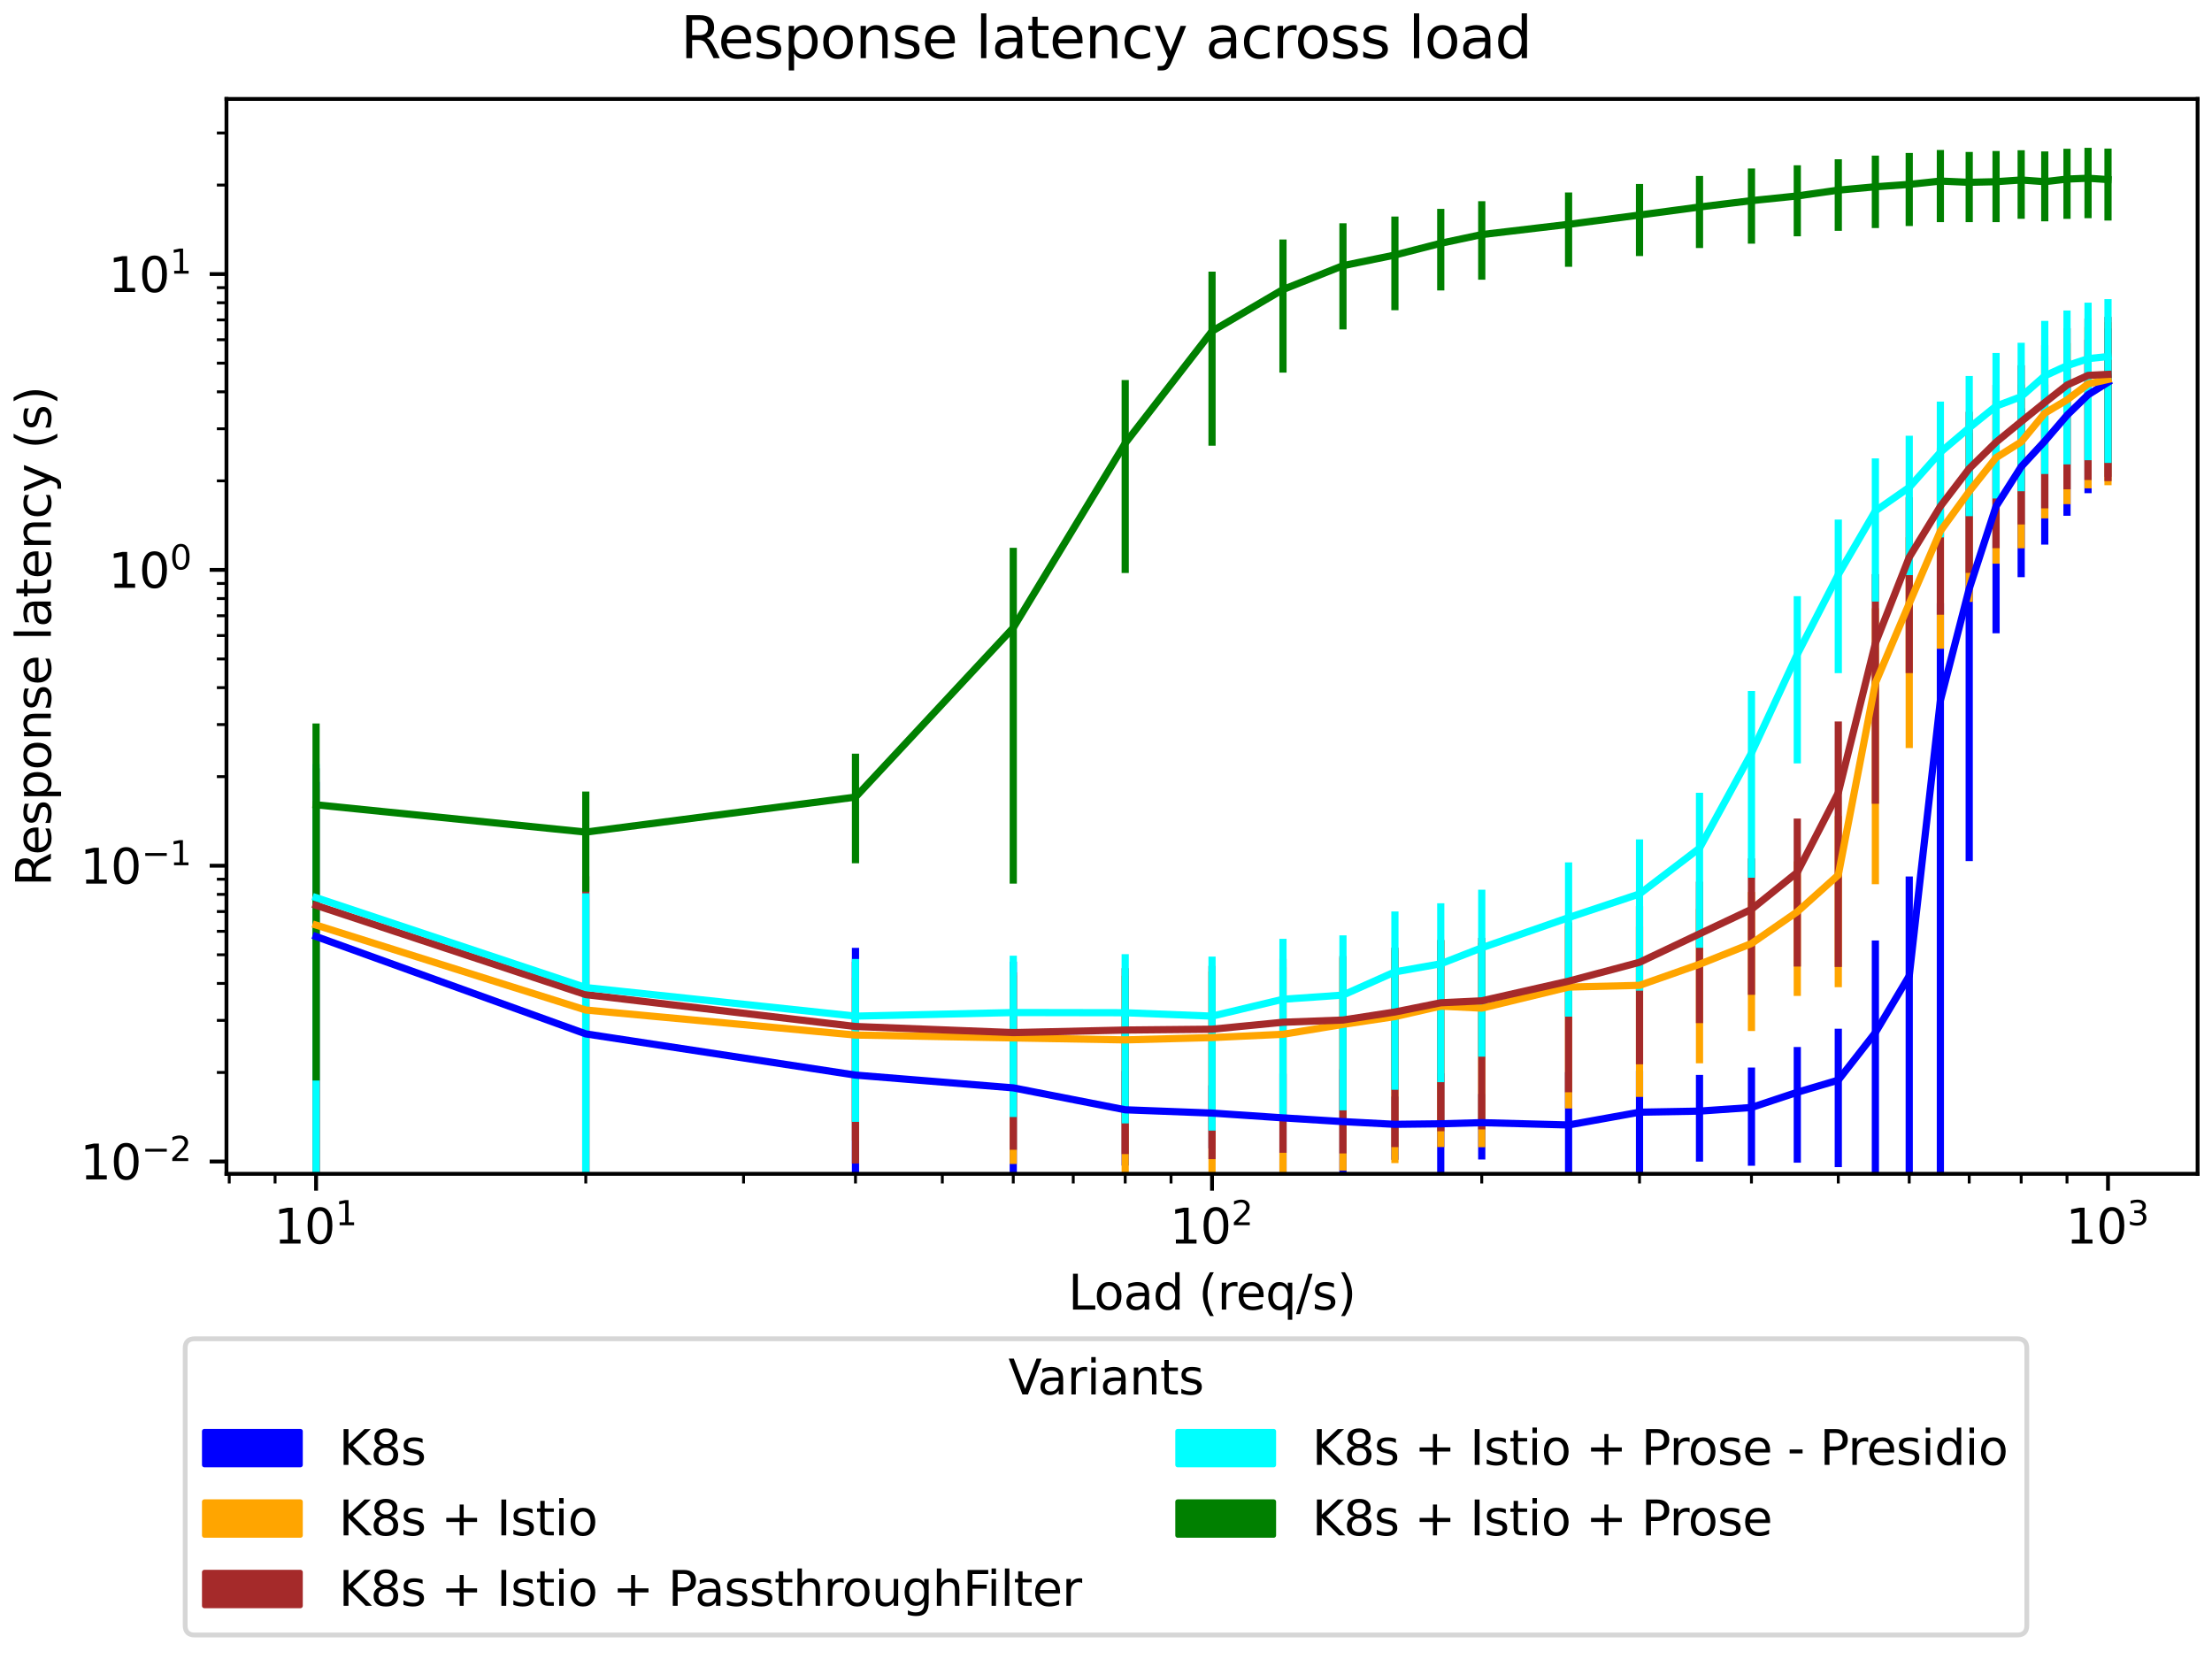 <?xml version="1.0" encoding="utf-8" standalone="no"?>
<!DOCTYPE svg PUBLIC "-//W3C//DTD SVG 1.1//EN"
  "http://www.w3.org/Graphics/SVG/1.1/DTD/svg11.dtd">
<svg xmlns:xlink="http://www.w3.org/1999/xlink" width="460.8pt" height="345.6pt" viewBox="0 0 460.8 345.6" xmlns="http://www.w3.org/2000/svg" version="1.1">
 <defs>
  <style type="text/css">*{stroke-linejoin: round; stroke-linecap: butt}</style>
 </defs>
 <g id="figure_1">
  <g id="patch_1">
   <path d="M 0 345.6 
L 460.8 345.6 
L 460.8 0 
L 0 0 
z
" style="fill: #ffffff"/>
  </g>
  <g id="axes_1">
   <g id="patch_2">
    <path d="M 47.178 244.531 
L 457.8 244.531 
L 457.8 20.614 
L 47.178 20.614 
z
" style="fill: #ffffff"/>
   </g>
   <g id="matplotlib.axis_1">
    <g id="xtick_1">
     <g id="line2d_1">
      <defs>
       <path id="m37df8ea4ae" d="M 0 0 
L 0 3.5 
" style="stroke: #000000; stroke-width: 0.8"/>
      </defs>
      <g>
       <use xlink:href="#m37df8ea4ae" x="65.843" y="244.531" style="stroke: #000000; stroke-width: 0.8"/>
      </g>
     </g>
     <g id="text_1">
      <!-- $\mathdefault{10^{1}}$ -->
      <g transform="translate(57.043 259.129) scale(0.1 -0.1)">
       <defs>
        <path id="DejaVuSans-31" d="M 794 531 
L 1825 531 
L 1825 4091 
L 703 3866 
L 703 4441 
L 1819 4666 
L 2450 4666 
L 2450 531 
L 3481 531 
L 3481 0 
L 794 0 
L 794 531 
z
" transform="scale(0.016)"/>
        <path id="DejaVuSans-30" d="M 2034 4250 
Q 1547 4250 1301 3770 
Q 1056 3291 1056 2328 
Q 1056 1369 1301 889 
Q 1547 409 2034 409 
Q 2525 409 2770 889 
Q 3016 1369 3016 2328 
Q 3016 3291 2770 3770 
Q 2525 4250 2034 4250 
z
M 2034 4750 
Q 2819 4750 3233 4129 
Q 3647 3509 3647 2328 
Q 3647 1150 3233 529 
Q 2819 -91 2034 -91 
Q 1250 -91 836 529 
Q 422 1150 422 2328 
Q 422 3509 836 4129 
Q 1250 4750 2034 4750 
z
" transform="scale(0.016)"/>
       </defs>
       <use xlink:href="#DejaVuSans-31" transform="translate(0 0.684)"/>
       <use xlink:href="#DejaVuSans-30" transform="translate(63.623 0.684)"/>
       <use xlink:href="#DejaVuSans-31" transform="translate(128.203 38.966) scale(0.7)"/>
      </g>
     </g>
    </g>
    <g id="xtick_2">
     <g id="line2d_2">
      <g>
       <use xlink:href="#m37df8ea4ae" x="252.489" y="244.531" style="stroke: #000000; stroke-width: 0.8"/>
      </g>
     </g>
     <g id="text_2">
      <!-- $\mathdefault{10^{2}}$ -->
      <g transform="translate(243.689 259.129) scale(0.1 -0.1)">
       <defs>
        <path id="DejaVuSans-32" d="M 1228 531 
L 3431 531 
L 3431 0 
L 469 0 
L 469 531 
Q 828 903 1448 1529 
Q 2069 2156 2228 2338 
Q 2531 2678 2651 2914 
Q 2772 3150 2772 3378 
Q 2772 3750 2511 3984 
Q 2250 4219 1831 4219 
Q 1534 4219 1204 4116 
Q 875 4013 500 3803 
L 500 4441 
Q 881 4594 1212 4672 
Q 1544 4750 1819 4750 
Q 2544 4750 2975 4387 
Q 3406 4025 3406 3419 
Q 3406 3131 3298 2873 
Q 3191 2616 2906 2266 
Q 2828 2175 2409 1742 
Q 1991 1309 1228 531 
z
" transform="scale(0.016)"/>
       </defs>
       <use xlink:href="#DejaVuSans-31" transform="translate(0 0.766)"/>
       <use xlink:href="#DejaVuSans-30" transform="translate(63.623 0.766)"/>
       <use xlink:href="#DejaVuSans-32" transform="translate(128.203 39.047) scale(0.7)"/>
      </g>
     </g>
    </g>
    <g id="xtick_3">
     <g id="line2d_3">
      <g>
       <use xlink:href="#m37df8ea4ae" x="439.135" y="244.531" style="stroke: #000000; stroke-width: 0.8"/>
      </g>
     </g>
     <g id="text_3">
      <!-- $\mathdefault{10^{3}}$ -->
      <g transform="translate(430.335 259.129) scale(0.1 -0.1)">
       <defs>
        <path id="DejaVuSans-33" d="M 2597 2516 
Q 3050 2419 3304 2112 
Q 3559 1806 3559 1356 
Q 3559 666 3084 287 
Q 2609 -91 1734 -91 
Q 1441 -91 1130 -33 
Q 819 25 488 141 
L 488 750 
Q 750 597 1062 519 
Q 1375 441 1716 441 
Q 2309 441 2620 675 
Q 2931 909 2931 1356 
Q 2931 1769 2642 2001 
Q 2353 2234 1838 2234 
L 1294 2234 
L 1294 2753 
L 1863 2753 
Q 2328 2753 2575 2939 
Q 2822 3125 2822 3475 
Q 2822 3834 2567 4026 
Q 2313 4219 1838 4219 
Q 1578 4219 1281 4162 
Q 984 4106 628 3988 
L 628 4550 
Q 988 4650 1302 4700 
Q 1616 4750 1894 4750 
Q 2613 4750 3031 4423 
Q 3450 4097 3450 3541 
Q 3450 3153 3228 2886 
Q 3006 2619 2597 2516 
z
" transform="scale(0.016)"/>
       </defs>
       <use xlink:href="#DejaVuSans-31" transform="translate(0 0.766)"/>
       <use xlink:href="#DejaVuSans-30" transform="translate(63.623 0.766)"/>
       <use xlink:href="#DejaVuSans-33" transform="translate(128.203 39.047) scale(0.7)"/>
      </g>
     </g>
    </g>
    <g id="xtick_4">
     <g id="line2d_4">
      <defs>
       <path id="m5b0a58cf60" d="M 0 0 
L 0 2 
" style="stroke: #000000; stroke-width: 0.6"/>
      </defs>
      <g>
       <use xlink:href="#m5b0a58cf60" x="47.755" y="244.531" style="stroke: #000000; stroke-width: 0.6"/>
      </g>
     </g>
    </g>
    <g id="xtick_5">
     <g id="line2d_5">
      <g>
       <use xlink:href="#m5b0a58cf60" x="57.303" y="244.531" style="stroke: #000000; stroke-width: 0.6"/>
      </g>
     </g>
    </g>
    <g id="xtick_6">
     <g id="line2d_6">
      <g>
       <use xlink:href="#m5b0a58cf60" x="122.029" y="244.531" style="stroke: #000000; stroke-width: 0.6"/>
      </g>
     </g>
    </g>
    <g id="xtick_7">
     <g id="line2d_7">
      <g>
       <use xlink:href="#m5b0a58cf60" x="154.896" y="244.531" style="stroke: #000000; stroke-width: 0.6"/>
      </g>
     </g>
    </g>
    <g id="xtick_8">
     <g id="line2d_8">
      <g>
       <use xlink:href="#m5b0a58cf60" x="178.215" y="244.531" style="stroke: #000000; stroke-width: 0.6"/>
      </g>
     </g>
    </g>
    <g id="xtick_9">
     <g id="line2d_9">
      <g>
       <use xlink:href="#m5b0a58cf60" x="196.303" y="244.531" style="stroke: #000000; stroke-width: 0.6"/>
      </g>
     </g>
    </g>
    <g id="xtick_10">
     <g id="line2d_10">
      <g>
       <use xlink:href="#m5b0a58cf60" x="211.082" y="244.531" style="stroke: #000000; stroke-width: 0.6"/>
      </g>
     </g>
    </g>
    <g id="xtick_11">
     <g id="line2d_11">
      <g>
       <use xlink:href="#m5b0a58cf60" x="223.577" y="244.531" style="stroke: #000000; stroke-width: 0.6"/>
      </g>
     </g>
    </g>
    <g id="xtick_12">
     <g id="line2d_12">
      <g>
       <use xlink:href="#m5b0a58cf60" x="234.401" y="244.531" style="stroke: #000000; stroke-width: 0.6"/>
      </g>
     </g>
    </g>
    <g id="xtick_13">
     <g id="line2d_13">
      <g>
       <use xlink:href="#m5b0a58cf60" x="243.949" y="244.531" style="stroke: #000000; stroke-width: 0.6"/>
      </g>
     </g>
    </g>
    <g id="xtick_14">
     <g id="line2d_14">
      <g>
       <use xlink:href="#m5b0a58cf60" x="308.675" y="244.531" style="stroke: #000000; stroke-width: 0.6"/>
      </g>
     </g>
    </g>
    <g id="xtick_15">
     <g id="line2d_15">
      <g>
       <use xlink:href="#m5b0a58cf60" x="341.542" y="244.531" style="stroke: #000000; stroke-width: 0.6"/>
      </g>
     </g>
    </g>
    <g id="xtick_16">
     <g id="line2d_16">
      <g>
       <use xlink:href="#m5b0a58cf60" x="364.861" y="244.531" style="stroke: #000000; stroke-width: 0.6"/>
      </g>
     </g>
    </g>
    <g id="xtick_17">
     <g id="line2d_17">
      <g>
       <use xlink:href="#m5b0a58cf60" x="382.949" y="244.531" style="stroke: #000000; stroke-width: 0.6"/>
      </g>
     </g>
    </g>
    <g id="xtick_18">
     <g id="line2d_18">
      <g>
       <use xlink:href="#m5b0a58cf60" x="397.728" y="244.531" style="stroke: #000000; stroke-width: 0.6"/>
      </g>
     </g>
    </g>
    <g id="xtick_19">
     <g id="line2d_19">
      <g>
       <use xlink:href="#m5b0a58cf60" x="410.223" y="244.531" style="stroke: #000000; stroke-width: 0.6"/>
      </g>
     </g>
    </g>
    <g id="xtick_20">
     <g id="line2d_20">
      <g>
       <use xlink:href="#m5b0a58cf60" x="421.047" y="244.531" style="stroke: #000000; stroke-width: 0.6"/>
      </g>
     </g>
    </g>
    <g id="xtick_21">
     <g id="line2d_21">
      <g>
       <use xlink:href="#m5b0a58cf60" x="430.595" y="244.531" style="stroke: #000000; stroke-width: 0.6"/>
      </g>
     </g>
    </g>
    <g id="text_4">
     <!-- Load (req/s) -->
     <g transform="translate(222.52 272.807) scale(0.1 -0.1)">
      <defs>
       <path id="DejaVuSans-4c" d="M 628 4666 
L 1259 4666 
L 1259 531 
L 3531 531 
L 3531 0 
L 628 0 
L 628 4666 
z
" transform="scale(0.016)"/>
       <path id="DejaVuSans-6f" d="M 1959 3097 
Q 1497 3097 1228 2736 
Q 959 2375 959 1747 
Q 959 1119 1226 758 
Q 1494 397 1959 397 
Q 2419 397 2687 759 
Q 2956 1122 2956 1747 
Q 2956 2369 2687 2733 
Q 2419 3097 1959 3097 
z
M 1959 3584 
Q 2709 3584 3137 3096 
Q 3566 2609 3566 1747 
Q 3566 888 3137 398 
Q 2709 -91 1959 -91 
Q 1206 -91 779 398 
Q 353 888 353 1747 
Q 353 2609 779 3096 
Q 1206 3584 1959 3584 
z
" transform="scale(0.016)"/>
       <path id="DejaVuSans-61" d="M 2194 1759 
Q 1497 1759 1228 1600 
Q 959 1441 959 1056 
Q 959 750 1161 570 
Q 1363 391 1709 391 
Q 2188 391 2477 730 
Q 2766 1069 2766 1631 
L 2766 1759 
L 2194 1759 
z
M 3341 1997 
L 3341 0 
L 2766 0 
L 2766 531 
Q 2569 213 2275 61 
Q 1981 -91 1556 -91 
Q 1019 -91 701 211 
Q 384 513 384 1019 
Q 384 1609 779 1909 
Q 1175 2209 1959 2209 
L 2766 2209 
L 2766 2266 
Q 2766 2663 2505 2880 
Q 2244 3097 1772 3097 
Q 1472 3097 1187 3025 
Q 903 2953 641 2809 
L 641 3341 
Q 956 3463 1253 3523 
Q 1550 3584 1831 3584 
Q 2591 3584 2966 3190 
Q 3341 2797 3341 1997 
z
" transform="scale(0.016)"/>
       <path id="DejaVuSans-64" d="M 2906 2969 
L 2906 4863 
L 3481 4863 
L 3481 0 
L 2906 0 
L 2906 525 
Q 2725 213 2448 61 
Q 2172 -91 1784 -91 
Q 1150 -91 751 415 
Q 353 922 353 1747 
Q 353 2572 751 3078 
Q 1150 3584 1784 3584 
Q 2172 3584 2448 3432 
Q 2725 3281 2906 2969 
z
M 947 1747 
Q 947 1113 1208 752 
Q 1469 391 1925 391 
Q 2381 391 2643 752 
Q 2906 1113 2906 1747 
Q 2906 2381 2643 2742 
Q 2381 3103 1925 3103 
Q 1469 3103 1208 2742 
Q 947 2381 947 1747 
z
" transform="scale(0.016)"/>
       <path id="DejaVuSans-20" transform="scale(0.016)"/>
       <path id="DejaVuSans-28" d="M 1984 4856 
Q 1566 4138 1362 3434 
Q 1159 2731 1159 2009 
Q 1159 1288 1364 580 
Q 1569 -128 1984 -844 
L 1484 -844 
Q 1016 -109 783 600 
Q 550 1309 550 2009 
Q 550 2706 781 3412 
Q 1013 4119 1484 4856 
L 1984 4856 
z
" transform="scale(0.016)"/>
       <path id="DejaVuSans-72" d="M 2631 2963 
Q 2534 3019 2420 3045 
Q 2306 3072 2169 3072 
Q 1681 3072 1420 2755 
Q 1159 2438 1159 1844 
L 1159 0 
L 581 0 
L 581 3500 
L 1159 3500 
L 1159 2956 
Q 1341 3275 1631 3429 
Q 1922 3584 2338 3584 
Q 2397 3584 2469 3576 
Q 2541 3569 2628 3553 
L 2631 2963 
z
" transform="scale(0.016)"/>
       <path id="DejaVuSans-65" d="M 3597 1894 
L 3597 1613 
L 953 1613 
Q 991 1019 1311 708 
Q 1631 397 2203 397 
Q 2534 397 2845 478 
Q 3156 559 3463 722 
L 3463 178 
Q 3153 47 2828 -22 
Q 2503 -91 2169 -91 
Q 1331 -91 842 396 
Q 353 884 353 1716 
Q 353 2575 817 3079 
Q 1281 3584 2069 3584 
Q 2775 3584 3186 3129 
Q 3597 2675 3597 1894 
z
M 3022 2063 
Q 3016 2534 2758 2815 
Q 2500 3097 2075 3097 
Q 1594 3097 1305 2825 
Q 1016 2553 972 2059 
L 3022 2063 
z
" transform="scale(0.016)"/>
       <path id="DejaVuSans-71" d="M 947 1747 
Q 947 1113 1208 752 
Q 1469 391 1925 391 
Q 2381 391 2643 752 
Q 2906 1113 2906 1747 
Q 2906 2381 2643 2742 
Q 2381 3103 1925 3103 
Q 1469 3103 1208 2742 
Q 947 2381 947 1747 
z
M 2906 525 
Q 2725 213 2448 61 
Q 2172 -91 1784 -91 
Q 1150 -91 751 415 
Q 353 922 353 1747 
Q 353 2572 751 3078 
Q 1150 3584 1784 3584 
Q 2172 3584 2448 3432 
Q 2725 3281 2906 2969 
L 2906 3500 
L 3481 3500 
L 3481 -1331 
L 2906 -1331 
L 2906 525 
z
" transform="scale(0.016)"/>
       <path id="DejaVuSans-2f" d="M 1625 4666 
L 2156 4666 
L 531 -594 
L 0 -594 
L 1625 4666 
z
" transform="scale(0.016)"/>
       <path id="DejaVuSans-73" d="M 2834 3397 
L 2834 2853 
Q 2591 2978 2328 3040 
Q 2066 3103 1784 3103 
Q 1356 3103 1142 2972 
Q 928 2841 928 2578 
Q 928 2378 1081 2264 
Q 1234 2150 1697 2047 
L 1894 2003 
Q 2506 1872 2764 1633 
Q 3022 1394 3022 966 
Q 3022 478 2636 193 
Q 2250 -91 1575 -91 
Q 1294 -91 989 -36 
Q 684 19 347 128 
L 347 722 
Q 666 556 975 473 
Q 1284 391 1588 391 
Q 1994 391 2212 530 
Q 2431 669 2431 922 
Q 2431 1156 2273 1281 
Q 2116 1406 1581 1522 
L 1381 1569 
Q 847 1681 609 1914 
Q 372 2147 372 2553 
Q 372 3047 722 3315 
Q 1072 3584 1716 3584 
Q 2034 3584 2315 3537 
Q 2597 3491 2834 3397 
z
" transform="scale(0.016)"/>
       <path id="DejaVuSans-29" d="M 513 4856 
L 1013 4856 
Q 1481 4119 1714 3412 
Q 1947 2706 1947 2009 
Q 1947 1309 1714 600 
Q 1481 -109 1013 -844 
L 513 -844 
Q 928 -128 1133 580 
Q 1338 1288 1338 2009 
Q 1338 2731 1133 3434 
Q 928 4138 513 4856 
z
" transform="scale(0.016)"/>
      </defs>
      <use xlink:href="#DejaVuSans-4c"/>
      <use xlink:href="#DejaVuSans-6f" x="53.963"/>
      <use xlink:href="#DejaVuSans-61" x="115.145"/>
      <use xlink:href="#DejaVuSans-64" x="176.424"/>
      <use xlink:href="#DejaVuSans-20" x="239.9"/>
      <use xlink:href="#DejaVuSans-28" x="271.688"/>
      <use xlink:href="#DejaVuSans-72" x="310.701"/>
      <use xlink:href="#DejaVuSans-65" x="349.564"/>
      <use xlink:href="#DejaVuSans-71" x="411.088"/>
      <use xlink:href="#DejaVuSans-2f" x="474.564"/>
      <use xlink:href="#DejaVuSans-73" x="508.256"/>
      <use xlink:href="#DejaVuSans-29" x="560.355"/>
     </g>
    </g>
   </g>
   <g id="matplotlib.axis_2">
    <g id="ytick_1">
     <g id="line2d_22">
      <defs>
       <path id="mae83cc0436" d="M 0 0 
L -3.5 0 
" style="stroke: #000000; stroke-width: 0.8"/>
      </defs>
      <g>
       <use xlink:href="#mae83cc0436" x="47.178" y="241.964" style="stroke: #000000; stroke-width: 0.8"/>
      </g>
     </g>
     <g id="text_5">
      <!-- $\mathdefault{10^{-2}}$ -->
      <g transform="translate(16.678 245.764) scale(0.1 -0.1)">
       <defs>
        <path id="DejaVuSans-2212" d="M 678 2272 
L 4684 2272 
L 4684 1741 
L 678 1741 
L 678 2272 
z
" transform="scale(0.016)"/>
       </defs>
       <use xlink:href="#DejaVuSans-31" transform="translate(0 0.766)"/>
       <use xlink:href="#DejaVuSans-30" transform="translate(63.623 0.766)"/>
       <use xlink:href="#DejaVuSans-2212" transform="translate(128.203 39.047) scale(0.7)"/>
       <use xlink:href="#DejaVuSans-32" transform="translate(186.855 39.047) scale(0.7)"/>
      </g>
     </g>
    </g>
    <g id="ytick_2">
     <g id="line2d_23">
      <g>
       <use xlink:href="#mae83cc0436" x="47.178" y="180.343" style="stroke: #000000; stroke-width: 0.8"/>
      </g>
     </g>
     <g id="text_6">
      <!-- $\mathdefault{10^{-1}}$ -->
      <g transform="translate(16.678 184.142) scale(0.1 -0.1)">
       <use xlink:href="#DejaVuSans-31" transform="translate(0 0.684)"/>
       <use xlink:href="#DejaVuSans-30" transform="translate(63.623 0.684)"/>
       <use xlink:href="#DejaVuSans-2212" transform="translate(128.203 38.966) scale(0.7)"/>
       <use xlink:href="#DejaVuSans-31" transform="translate(186.855 38.966) scale(0.7)"/>
      </g>
     </g>
    </g>
    <g id="ytick_3">
     <g id="line2d_24">
      <g>
       <use xlink:href="#mae83cc0436" x="47.178" y="118.722" style="stroke: #000000; stroke-width: 0.8"/>
      </g>
     </g>
     <g id="text_7">
      <!-- $\mathdefault{10^{0}}$ -->
      <g transform="translate(22.578 122.521) scale(0.1 -0.1)">
       <use xlink:href="#DejaVuSans-31" transform="translate(0 0.766)"/>
       <use xlink:href="#DejaVuSans-30" transform="translate(63.623 0.766)"/>
       <use xlink:href="#DejaVuSans-30" transform="translate(128.203 39.047) scale(0.7)"/>
      </g>
     </g>
    </g>
    <g id="ytick_4">
     <g id="line2d_25">
      <g>
       <use xlink:href="#mae83cc0436" x="47.178" y="57.101" style="stroke: #000000; stroke-width: 0.8"/>
      </g>
     </g>
     <g id="text_8">
      <!-- $\mathdefault{10^{1}}$ -->
      <g transform="translate(22.578 60.9) scale(0.1 -0.1)">
       <use xlink:href="#DejaVuSans-31" transform="translate(0 0.684)"/>
       <use xlink:href="#DejaVuSans-30" transform="translate(63.623 0.684)"/>
       <use xlink:href="#DejaVuSans-31" transform="translate(128.203 38.966) scale(0.7)"/>
      </g>
     </g>
    </g>
    <g id="ytick_5">
     <g id="line2d_26">
      <defs>
       <path id="m2a7619b851" d="M 0 0 
L -2 0 
" style="stroke: #000000; stroke-width: 0.6"/>
      </defs>
      <g>
       <use xlink:href="#m2a7619b851" x="47.178" y="223.414" style="stroke: #000000; stroke-width: 0.6"/>
      </g>
     </g>
    </g>
    <g id="ytick_6">
     <g id="line2d_27">
      <g>
       <use xlink:href="#m2a7619b851" x="47.178" y="212.564" style="stroke: #000000; stroke-width: 0.6"/>
      </g>
     </g>
    </g>
    <g id="ytick_7">
     <g id="line2d_28">
      <g>
       <use xlink:href="#m2a7619b851" x="47.178" y="204.865" style="stroke: #000000; stroke-width: 0.6"/>
      </g>
     </g>
    </g>
    <g id="ytick_8">
     <g id="line2d_29">
      <g>
       <use xlink:href="#m2a7619b851" x="47.178" y="198.893" style="stroke: #000000; stroke-width: 0.6"/>
      </g>
     </g>
    </g>
    <g id="ytick_9">
     <g id="line2d_30">
      <g>
       <use xlink:href="#m2a7619b851" x="47.178" y="194.014" style="stroke: #000000; stroke-width: 0.6"/>
      </g>
     </g>
    </g>
    <g id="ytick_10">
     <g id="line2d_31">
      <g>
       <use xlink:href="#m2a7619b851" x="47.178" y="189.888" style="stroke: #000000; stroke-width: 0.6"/>
      </g>
     </g>
    </g>
    <g id="ytick_11">
     <g id="line2d_32">
      <g>
       <use xlink:href="#m2a7619b851" x="47.178" y="186.315" style="stroke: #000000; stroke-width: 0.6"/>
      </g>
     </g>
    </g>
    <g id="ytick_12">
     <g id="line2d_33">
      <g>
       <use xlink:href="#m2a7619b851" x="47.178" y="183.163" style="stroke: #000000; stroke-width: 0.6"/>
      </g>
     </g>
    </g>
    <g id="ytick_13">
     <g id="line2d_34">
      <g>
       <use xlink:href="#m2a7619b851" x="47.178" y="161.793" style="stroke: #000000; stroke-width: 0.6"/>
      </g>
     </g>
    </g>
    <g id="ytick_14">
     <g id="line2d_35">
      <g>
       <use xlink:href="#m2a7619b851" x="47.178" y="150.942" style="stroke: #000000; stroke-width: 0.6"/>
      </g>
     </g>
    </g>
    <g id="ytick_15">
     <g id="line2d_36">
      <g>
       <use xlink:href="#m2a7619b851" x="47.178" y="143.244" style="stroke: #000000; stroke-width: 0.6"/>
      </g>
     </g>
    </g>
    <g id="ytick_16">
     <g id="line2d_37">
      <g>
       <use xlink:href="#m2a7619b851" x="47.178" y="137.272" style="stroke: #000000; stroke-width: 0.6"/>
      </g>
     </g>
    </g>
    <g id="ytick_17">
     <g id="line2d_38">
      <g>
       <use xlink:href="#m2a7619b851" x="47.178" y="132.393" style="stroke: #000000; stroke-width: 0.6"/>
      </g>
     </g>
    </g>
    <g id="ytick_18">
     <g id="line2d_39">
      <g>
       <use xlink:href="#m2a7619b851" x="47.178" y="128.267" style="stroke: #000000; stroke-width: 0.6"/>
      </g>
     </g>
    </g>
    <g id="ytick_19">
     <g id="line2d_40">
      <g>
       <use xlink:href="#m2a7619b851" x="47.178" y="124.694" style="stroke: #000000; stroke-width: 0.6"/>
      </g>
     </g>
    </g>
    <g id="ytick_20">
     <g id="line2d_41">
      <g>
       <use xlink:href="#m2a7619b851" x="47.178" y="121.542" style="stroke: #000000; stroke-width: 0.6"/>
      </g>
     </g>
    </g>
    <g id="ytick_21">
     <g id="line2d_42">
      <g>
       <use xlink:href="#m2a7619b851" x="47.178" y="100.172" style="stroke: #000000; stroke-width: 0.6"/>
      </g>
     </g>
    </g>
    <g id="ytick_22">
     <g id="line2d_43">
      <g>
       <use xlink:href="#m2a7619b851" x="47.178" y="89.321" style="stroke: #000000; stroke-width: 0.6"/>
      </g>
     </g>
    </g>
    <g id="ytick_23">
     <g id="line2d_44">
      <g>
       <use xlink:href="#m2a7619b851" x="47.178" y="81.623" style="stroke: #000000; stroke-width: 0.6"/>
      </g>
     </g>
    </g>
    <g id="ytick_24">
     <g id="line2d_45">
      <g>
       <use xlink:href="#m2a7619b851" x="47.178" y="75.651" style="stroke: #000000; stroke-width: 0.6"/>
      </g>
     </g>
    </g>
    <g id="ytick_25">
     <g id="line2d_46">
      <g>
       <use xlink:href="#m2a7619b851" x="47.178" y="70.772" style="stroke: #000000; stroke-width: 0.6"/>
      </g>
     </g>
    </g>
    <g id="ytick_26">
     <g id="line2d_47">
      <g>
       <use xlink:href="#m2a7619b851" x="47.178" y="66.646" style="stroke: #000000; stroke-width: 0.6"/>
      </g>
     </g>
    </g>
    <g id="ytick_27">
     <g id="line2d_48">
      <g>
       <use xlink:href="#m2a7619b851" x="47.178" y="63.073" style="stroke: #000000; stroke-width: 0.6"/>
      </g>
     </g>
    </g>
    <g id="ytick_28">
     <g id="line2d_49">
      <g>
       <use xlink:href="#m2a7619b851" x="47.178" y="59.921" style="stroke: #000000; stroke-width: 0.6"/>
      </g>
     </g>
    </g>
    <g id="ytick_29">
     <g id="line2d_50">
      <g>
       <use xlink:href="#m2a7619b851" x="47.178" y="38.551" style="stroke: #000000; stroke-width: 0.6"/>
      </g>
     </g>
    </g>
    <g id="ytick_30">
     <g id="line2d_51">
      <g>
       <use xlink:href="#m2a7619b851" x="47.178" y="27.7" style="stroke: #000000; stroke-width: 0.6"/>
      </g>
     </g>
    </g>
    <g id="text_9">
     <!-- Response latency (s) -->
     <g transform="translate(10.599 184.638) rotate(-90) scale(0.1 -0.1)">
      <defs>
       <path id="DejaVuSans-52" d="M 2841 2188 
Q 3044 2119 3236 1894 
Q 3428 1669 3622 1275 
L 4263 0 
L 3584 0 
L 2988 1197 
Q 2756 1666 2539 1819 
Q 2322 1972 1947 1972 
L 1259 1972 
L 1259 0 
L 628 0 
L 628 4666 
L 2053 4666 
Q 2853 4666 3247 4331 
Q 3641 3997 3641 3322 
Q 3641 2881 3436 2590 
Q 3231 2300 2841 2188 
z
M 1259 4147 
L 1259 2491 
L 2053 2491 
Q 2509 2491 2742 2702 
Q 2975 2913 2975 3322 
Q 2975 3731 2742 3939 
Q 2509 4147 2053 4147 
L 1259 4147 
z
" transform="scale(0.016)"/>
       <path id="DejaVuSans-70" d="M 1159 525 
L 1159 -1331 
L 581 -1331 
L 581 3500 
L 1159 3500 
L 1159 2969 
Q 1341 3281 1617 3432 
Q 1894 3584 2278 3584 
Q 2916 3584 3314 3078 
Q 3713 2572 3713 1747 
Q 3713 922 3314 415 
Q 2916 -91 2278 -91 
Q 1894 -91 1617 61 
Q 1341 213 1159 525 
z
M 3116 1747 
Q 3116 2381 2855 2742 
Q 2594 3103 2138 3103 
Q 1681 3103 1420 2742 
Q 1159 2381 1159 1747 
Q 1159 1113 1420 752 
Q 1681 391 2138 391 
Q 2594 391 2855 752 
Q 3116 1113 3116 1747 
z
" transform="scale(0.016)"/>
       <path id="DejaVuSans-6e" d="M 3513 2113 
L 3513 0 
L 2938 0 
L 2938 2094 
Q 2938 2591 2744 2837 
Q 2550 3084 2163 3084 
Q 1697 3084 1428 2787 
Q 1159 2491 1159 1978 
L 1159 0 
L 581 0 
L 581 3500 
L 1159 3500 
L 1159 2956 
Q 1366 3272 1645 3428 
Q 1925 3584 2291 3584 
Q 2894 3584 3203 3211 
Q 3513 2838 3513 2113 
z
" transform="scale(0.016)"/>
       <path id="DejaVuSans-6c" d="M 603 4863 
L 1178 4863 
L 1178 0 
L 603 0 
L 603 4863 
z
" transform="scale(0.016)"/>
       <path id="DejaVuSans-74" d="M 1172 4494 
L 1172 3500 
L 2356 3500 
L 2356 3053 
L 1172 3053 
L 1172 1153 
Q 1172 725 1289 603 
Q 1406 481 1766 481 
L 2356 481 
L 2356 0 
L 1766 0 
Q 1100 0 847 248 
Q 594 497 594 1153 
L 594 3053 
L 172 3053 
L 172 3500 
L 594 3500 
L 594 4494 
L 1172 4494 
z
" transform="scale(0.016)"/>
       <path id="DejaVuSans-63" d="M 3122 3366 
L 3122 2828 
Q 2878 2963 2633 3030 
Q 2388 3097 2138 3097 
Q 1578 3097 1268 2742 
Q 959 2388 959 1747 
Q 959 1106 1268 751 
Q 1578 397 2138 397 
Q 2388 397 2633 464 
Q 2878 531 3122 666 
L 3122 134 
Q 2881 22 2623 -34 
Q 2366 -91 2075 -91 
Q 1284 -91 818 406 
Q 353 903 353 1747 
Q 353 2603 823 3093 
Q 1294 3584 2113 3584 
Q 2378 3584 2631 3529 
Q 2884 3475 3122 3366 
z
" transform="scale(0.016)"/>
       <path id="DejaVuSans-79" d="M 2059 -325 
Q 1816 -950 1584 -1140 
Q 1353 -1331 966 -1331 
L 506 -1331 
L 506 -850 
L 844 -850 
Q 1081 -850 1212 -737 
Q 1344 -625 1503 -206 
L 1606 56 
L 191 3500 
L 800 3500 
L 1894 763 
L 2988 3500 
L 3597 3500 
L 2059 -325 
z
" transform="scale(0.016)"/>
      </defs>
      <use xlink:href="#DejaVuSans-52"/>
      <use xlink:href="#DejaVuSans-65" x="64.982"/>
      <use xlink:href="#DejaVuSans-73" x="126.506"/>
      <use xlink:href="#DejaVuSans-70" x="178.605"/>
      <use xlink:href="#DejaVuSans-6f" x="242.082"/>
      <use xlink:href="#DejaVuSans-6e" x="303.264"/>
      <use xlink:href="#DejaVuSans-73" x="366.643"/>
      <use xlink:href="#DejaVuSans-65" x="418.742"/>
      <use xlink:href="#DejaVuSans-20" x="480.266"/>
      <use xlink:href="#DejaVuSans-6c" x="512.053"/>
      <use xlink:href="#DejaVuSans-61" x="539.836"/>
      <use xlink:href="#DejaVuSans-74" x="601.115"/>
      <use xlink:href="#DejaVuSans-65" x="640.324"/>
      <use xlink:href="#DejaVuSans-6e" x="701.848"/>
      <use xlink:href="#DejaVuSans-63" x="765.227"/>
      <use xlink:href="#DejaVuSans-79" x="820.207"/>
      <use xlink:href="#DejaVuSans-20" x="879.387"/>
      <use xlink:href="#DejaVuSans-28" x="911.174"/>
      <use xlink:href="#DejaVuSans-73" x="950.188"/>
      <use xlink:href="#DejaVuSans-29" x="1002.287"/>
     </g>
    </g>
   </g>
   <g id="LineCollection_1">
    <path d="M 65.843 346.6 
L 65.843 162.902 
" clip-path="url(#p2370e3b130)" style="fill: none; stroke: #0000ff; stroke-width: 1.5"/>
    <path d="M 122.029 346.6 
L 122.029 186.036 
" clip-path="url(#p2370e3b130)" style="fill: none; stroke: #0000ff; stroke-width: 1.5"/>
    <path d="M 178.215 346.6 
L 178.215 197.46 
" clip-path="url(#p2370e3b130)" style="fill: none; stroke: #0000ff; stroke-width: 1.5"/>
    <path d="M 211.082 346.6 
L 211.082 200.336 
" clip-path="url(#p2370e3b130)" style="fill: none; stroke: #0000ff; stroke-width: 1.5"/>
    <path d="M 234.401 242.81 
L 234.401 223.111 
" clip-path="url(#p2370e3b130)" style="fill: none; stroke: #0000ff; stroke-width: 1.5"/>
    <path d="M 252.489 239.24 
L 252.489 226.104 
" clip-path="url(#p2370e3b130)" style="fill: none; stroke: #0000ff; stroke-width: 1.5"/>
    <path d="M 267.268 246.978 
L 267.268 223.682 
" clip-path="url(#p2370e3b130)" style="fill: none; stroke: #0000ff; stroke-width: 1.5"/>
    <path d="M 279.763 252.274 
L 279.763 222.776 
" clip-path="url(#p2370e3b130)" style="fill: none; stroke: #0000ff; stroke-width: 1.5"/>
    <path d="M 290.587 241.608 
L 290.587 228.434 
" clip-path="url(#p2370e3b130)" style="fill: none; stroke: #0000ff; stroke-width: 1.5"/>
    <path d="M 300.135 251.681 
L 300.135 223.587 
" clip-path="url(#p2370e3b130)" style="fill: none; stroke: #0000ff; stroke-width: 1.5"/>
    <path d="M 308.675 241.55 
L 308.675 227.907 
" clip-path="url(#p2370e3b130)" style="fill: none; stroke: #0000ff; stroke-width: 1.5"/>
    <path d="M 326.763 253.371 
L 326.763 223.347 
" clip-path="url(#p2370e3b130)" style="fill: none; stroke: #0000ff; stroke-width: 1.5"/>
    <path d="M 341.542 244.473 
L 341.542 223.077 
" clip-path="url(#p2370e3b130)" style="fill: none; stroke: #0000ff; stroke-width: 1.5"/>
    <path d="M 354.037 241.99 
L 354.037 223.928 
" clip-path="url(#p2370e3b130)" style="fill: none; stroke: #0000ff; stroke-width: 1.5"/>
    <path d="M 364.861 242.854 
L 364.861 222.388 
" clip-path="url(#p2370e3b130)" style="fill: none; stroke: #0000ff; stroke-width: 1.5"/>
    <path d="M 374.409 242.204 
L 374.409 218.115 
" clip-path="url(#p2370e3b130)" style="fill: none; stroke: #0000ff; stroke-width: 1.5"/>
    <path d="M 382.949 243.129 
L 382.949 214.305 
" clip-path="url(#p2370e3b130)" style="fill: none; stroke: #0000ff; stroke-width: 1.5"/>
    <path d="M 390.675 346.6 
L 390.675 195.919 
" clip-path="url(#p2370e3b130)" style="fill: none; stroke: #0000ff; stroke-width: 1.5"/>
    <path d="M 397.728 346.6 
L 397.728 182.585 
" clip-path="url(#p2370e3b130)" style="fill: none; stroke: #0000ff; stroke-width: 1.5"/>
    <path d="M 404.216 346.6 
L 404.216 125.654 
" clip-path="url(#p2370e3b130)" style="fill: none; stroke: #0000ff; stroke-width: 1.5"/>
    <path d="M 410.223 179.382 
L 410.223 105.76 
" clip-path="url(#p2370e3b130)" style="fill: none; stroke: #0000ff; stroke-width: 1.5"/>
    <path d="M 415.816 131.921 
L 415.816 92.435 
" clip-path="url(#p2370e3b130)" style="fill: none; stroke: #0000ff; stroke-width: 1.5"/>
    <path d="M 421.047 120.233 
L 421.047 85.042 
" clip-path="url(#p2370e3b130)" style="fill: none; stroke: #0000ff; stroke-width: 1.5"/>
    <path d="M 425.961 113.455 
L 425.961 80.123 
" clip-path="url(#p2370e3b130)" style="fill: none; stroke: #0000ff; stroke-width: 1.5"/>
    <path d="M 430.595 107.45 
L 430.595 74.902 
" clip-path="url(#p2370e3b130)" style="fill: none; stroke: #0000ff; stroke-width: 1.5"/>
    <path d="M 434.977 102.736 
L 434.977 70.771 
" clip-path="url(#p2370e3b130)" style="fill: none; stroke: #0000ff; stroke-width: 1.5"/>
    <path d="M 439.135 99.339 
L 439.135 68.415 
" clip-path="url(#p2370e3b130)" style="fill: none; stroke: #0000ff; stroke-width: 1.5"/>
   </g>
   <g id="LineCollection_2">
    <path d="M 65.843 346.6 
L 65.843 164.369 
" clip-path="url(#p2370e3b130)" style="fill: none; stroke: #ffa500; stroke-width: 1.5"/>
    <path d="M 122.029 346.6 
L 122.029 187.407 
" clip-path="url(#p2370e3b130)" style="fill: none; stroke: #ffa500; stroke-width: 1.5"/>
    <path d="M 178.215 237.599 
L 178.215 203.713 
" clip-path="url(#p2370e3b130)" style="fill: none; stroke: #ffa500; stroke-width: 1.5"/>
    <path d="M 211.082 242.485 
L 211.082 203.222 
" clip-path="url(#p2370e3b130)" style="fill: none; stroke: #ffa500; stroke-width: 1.5"/>
    <path d="M 234.401 244.53 
L 234.401 203.267 
" clip-path="url(#p2370e3b130)" style="fill: none; stroke: #ffa500; stroke-width: 1.5"/>
    <path d="M 252.489 246.046 
L 252.489 202.378 
" clip-path="url(#p2370e3b130)" style="fill: none; stroke: #ffa500; stroke-width: 1.5"/>
    <path d="M 267.268 246.107 
L 267.268 201.549 
" clip-path="url(#p2370e3b130)" style="fill: none; stroke: #ffa500; stroke-width: 1.5"/>
    <path d="M 279.763 243.871 
L 279.763 199.517 
" clip-path="url(#p2370e3b130)" style="fill: none; stroke: #ffa500; stroke-width: 1.5"/>
    <path d="M 290.587 242.295 
L 290.587 197.888 
" clip-path="url(#p2370e3b130)" style="fill: none; stroke: #ffa500; stroke-width: 1.5"/>
    <path d="M 300.135 238.947 
L 300.135 195.939 
" clip-path="url(#p2370e3b130)" style="fill: none; stroke: #ffa500; stroke-width: 1.5"/>
    <path d="M 308.675 238.99 
L 308.675 196.432 
" clip-path="url(#p2370e3b130)" style="fill: none; stroke: #ffa500; stroke-width: 1.5"/>
    <path d="M 326.763 230.921 
L 326.763 192.855 
" clip-path="url(#p2370e3b130)" style="fill: none; stroke: #ffa500; stroke-width: 1.5"/>
    <path d="M 341.542 228.508 
L 341.542 193.018 
" clip-path="url(#p2370e3b130)" style="fill: none; stroke: #ffa500; stroke-width: 1.5"/>
    <path d="M 354.037 221.508 
L 354.037 189.361 
" clip-path="url(#p2370e3b130)" style="fill: none; stroke: #ffa500; stroke-width: 1.5"/>
    <path d="M 364.861 214.777 
L 364.861 185.817 
" clip-path="url(#p2370e3b130)" style="fill: none; stroke: #ffa500; stroke-width: 1.5"/>
    <path d="M 374.409 207.47 
L 374.409 179.436 
" clip-path="url(#p2370e3b130)" style="fill: none; stroke: #ffa500; stroke-width: 1.5"/>
    <path d="M 382.949 205.655 
L 382.949 169.997 
" clip-path="url(#p2370e3b130)" style="fill: none; stroke: #ffa500; stroke-width: 1.5"/>
    <path d="M 390.675 184.193 
L 390.675 126.713 
" clip-path="url(#p2370e3b130)" style="fill: none; stroke: #ffa500; stroke-width: 1.5"/>
    <path d="M 397.728 155.834 
L 397.728 111.917 
" clip-path="url(#p2370e3b130)" style="fill: none; stroke: #ffa500; stroke-width: 1.5"/>
    <path d="M 404.216 135.152 
L 404.216 98.057 
" clip-path="url(#p2370e3b130)" style="fill: none; stroke: #ffa500; stroke-width: 1.5"/>
    <path d="M 410.223 125.381 
L 410.223 90.192 
" clip-path="url(#p2370e3b130)" style="fill: none; stroke: #ffa500; stroke-width: 1.5"/>
    <path d="M 415.816 117.419 
L 415.816 83.417 
" clip-path="url(#p2370e3b130)" style="fill: none; stroke: #ffa500; stroke-width: 1.5"/>
    <path d="M 421.047 114.212 
L 421.047 80.104 
" clip-path="url(#p2370e3b130)" style="fill: none; stroke: #ffa500; stroke-width: 1.5"/>
    <path d="M 425.961 107.991 
L 425.961 74.191 
" clip-path="url(#p2370e3b130)" style="fill: none; stroke: #ffa500; stroke-width: 1.5"/>
    <path d="M 430.595 105.023 
L 430.595 71.474 
" clip-path="url(#p2370e3b130)" style="fill: none; stroke: #ffa500; stroke-width: 1.5"/>
    <path d="M 434.977 101.738 
L 434.977 68.136 
" clip-path="url(#p2370e3b130)" style="fill: none; stroke: #ffa500; stroke-width: 1.5"/>
    <path d="M 439.135 101.086 
L 439.135 67.134 
" clip-path="url(#p2370e3b130)" style="fill: none; stroke: #ffa500; stroke-width: 1.5"/>
   </g>
   <g id="LineCollection_3">
    <path d="M 65.843 346.6 
L 65.843 160.053 
" clip-path="url(#p2370e3b130)" style="fill: none; stroke: #a52a2a; stroke-width: 1.5"/>
    <path d="M 122.029 346.6 
L 122.029 182.546 
" clip-path="url(#p2370e3b130)" style="fill: none; stroke: #a52a2a; stroke-width: 1.5"/>
    <path d="M 178.215 242.381 
L 178.215 200.34 
" clip-path="url(#p2370e3b130)" style="fill: none; stroke: #a52a2a; stroke-width: 1.5"/>
    <path d="M 211.082 239.517 
L 211.082 202.557 
" clip-path="url(#p2370e3b130)" style="fill: none; stroke: #a52a2a; stroke-width: 1.5"/>
    <path d="M 234.401 240.419 
L 234.401 201.678 
" clip-path="url(#p2370e3b130)" style="fill: none; stroke: #a52a2a; stroke-width: 1.5"/>
    <path d="M 252.489 241.476 
L 252.489 201.22 
" clip-path="url(#p2370e3b130)" style="fill: none; stroke: #a52a2a; stroke-width: 1.5"/>
    <path d="M 267.268 240.139 
L 267.268 199.749 
" clip-path="url(#p2370e3b130)" style="fill: none; stroke: #a52a2a; stroke-width: 1.5"/>
    <path d="M 279.763 240.277 
L 279.763 199.152 
" clip-path="url(#p2370e3b130)" style="fill: none; stroke: #a52a2a; stroke-width: 1.5"/>
    <path d="M 290.587 238.963 
L 290.587 197.404 
" clip-path="url(#p2370e3b130)" style="fill: none; stroke: #a52a2a; stroke-width: 1.5"/>
    <path d="M 300.135 235.665 
L 300.135 195.784 
" clip-path="url(#p2370e3b130)" style="fill: none; stroke: #a52a2a; stroke-width: 1.5"/>
    <path d="M 308.675 235.273 
L 308.675 195.376 
" clip-path="url(#p2370e3b130)" style="fill: none; stroke: #a52a2a; stroke-width: 1.5"/>
    <path d="M 326.763 227.532 
L 326.763 192.172 
" clip-path="url(#p2370e3b130)" style="fill: none; stroke: #a52a2a; stroke-width: 1.5"/>
    <path d="M 341.542 221.713 
L 341.542 188.771 
" clip-path="url(#p2370e3b130)" style="fill: none; stroke: #a52a2a; stroke-width: 1.5"/>
    <path d="M 354.037 213.139 
L 354.037 183.669 
" clip-path="url(#p2370e3b130)" style="fill: none; stroke: #a52a2a; stroke-width: 1.5"/>
    <path d="M 364.861 207.239 
L 364.861 178.824 
" clip-path="url(#p2370e3b130)" style="fill: none; stroke: #a52a2a; stroke-width: 1.5"/>
    <path d="M 374.409 201.354 
L 374.409 170.526 
" clip-path="url(#p2370e3b130)" style="fill: none; stroke: #a52a2a; stroke-width: 1.5"/>
    <path d="M 382.949 201.438 
L 382.949 150.291 
" clip-path="url(#p2370e3b130)" style="fill: none; stroke: #a52a2a; stroke-width: 1.5"/>
    <path d="M 390.675 167.431 
L 390.675 119.613 
" clip-path="url(#p2370e3b130)" style="fill: none; stroke: #a52a2a; stroke-width: 1.5"/>
    <path d="M 397.728 140.221 
L 397.728 103.597 
" clip-path="url(#p2370e3b130)" style="fill: none; stroke: #a52a2a; stroke-width: 1.5"/>
    <path d="M 404.216 128.051 
L 404.216 93.408 
" clip-path="url(#p2370e3b130)" style="fill: none; stroke: #a52a2a; stroke-width: 1.5"/>
    <path d="M 410.223 119.335 
L 410.223 85.786 
" clip-path="url(#p2370e3b130)" style="fill: none; stroke: #a52a2a; stroke-width: 1.5"/>
    <path d="M 415.816 114.198 
L 415.816 80.182 
" clip-path="url(#p2370e3b130)" style="fill: none; stroke: #a52a2a; stroke-width: 1.5"/>
    <path d="M 421.047 109.252 
L 421.047 76.086 
" clip-path="url(#p2370e3b130)" style="fill: none; stroke: #a52a2a; stroke-width: 1.5"/>
    <path d="M 425.961 105.897 
L 425.961 71.938 
" clip-path="url(#p2370e3b130)" style="fill: none; stroke: #a52a2a; stroke-width: 1.5"/>
    <path d="M 430.595 101.933 
L 430.595 68.383 
" clip-path="url(#p2370e3b130)" style="fill: none; stroke: #a52a2a; stroke-width: 1.5"/>
    <path d="M 434.977 99.994 
L 434.977 66.352 
" clip-path="url(#p2370e3b130)" style="fill: none; stroke: #a52a2a; stroke-width: 1.5"/>
    <path d="M 439.135 100.228 
L 439.135 66.015 
" clip-path="url(#p2370e3b130)" style="fill: none; stroke: #a52a2a; stroke-width: 1.5"/>
   </g>
   <g id="LineCollection_4">
    <path d="M 65.843 346.6 
L 65.843 159.175 
" clip-path="url(#p2370e3b130)" style="fill: none; stroke: #00ffff; stroke-width: 1.5"/>
    <path d="M 122.029 346.6 
L 122.029 186.093 
" clip-path="url(#p2370e3b130)" style="fill: none; stroke: #00ffff; stroke-width: 1.5"/>
    <path d="M 178.215 233.706 
L 178.215 199.762 
" clip-path="url(#p2370e3b130)" style="fill: none; stroke: #00ffff; stroke-width: 1.5"/>
    <path d="M 211.082 232.697 
L 211.082 199.087 
" clip-path="url(#p2370e3b130)" style="fill: none; stroke: #00ffff; stroke-width: 1.5"/>
    <path d="M 234.401 234.023 
L 234.401 198.772 
" clip-path="url(#p2370e3b130)" style="fill: none; stroke: #00ffff; stroke-width: 1.5"/>
    <path d="M 252.489 235.521 
L 252.489 199.274 
" clip-path="url(#p2370e3b130)" style="fill: none; stroke: #00ffff; stroke-width: 1.5"/>
    <path d="M 267.268 232.728 
L 267.268 195.572 
" clip-path="url(#p2370e3b130)" style="fill: none; stroke: #00ffff; stroke-width: 1.5"/>
    <path d="M 279.763 231.311 
L 279.763 194.846 
" clip-path="url(#p2370e3b130)" style="fill: none; stroke: #00ffff; stroke-width: 1.5"/>
    <path d="M 290.587 227.023 
L 290.587 189.877 
" clip-path="url(#p2370e3b130)" style="fill: none; stroke: #00ffff; stroke-width: 1.5"/>
    <path d="M 300.135 225.431 
L 300.135 188.161 
" clip-path="url(#p2370e3b130)" style="fill: none; stroke: #00ffff; stroke-width: 1.5"/>
    <path d="M 308.675 220.133 
L 308.675 185.343 
" clip-path="url(#p2370e3b130)" style="fill: none; stroke: #00ffff; stroke-width: 1.5"/>
    <path d="M 326.763 211.785 
L 326.763 179.645 
" clip-path="url(#p2370e3b130)" style="fill: none; stroke: #00ffff; stroke-width: 1.5"/>
    <path d="M 341.542 206.373 
L 341.542 174.855 
" clip-path="url(#p2370e3b130)" style="fill: none; stroke: #00ffff; stroke-width: 1.5"/>
    <path d="M 354.037 197.442 
L 354.037 165.152 
" clip-path="url(#p2370e3b130)" style="fill: none; stroke: #00ffff; stroke-width: 1.5"/>
    <path d="M 364.861 182.848 
L 364.861 143.958 
" clip-path="url(#p2370e3b130)" style="fill: none; stroke: #00ffff; stroke-width: 1.5"/>
    <path d="M 374.409 159.026 
L 374.409 124.198 
" clip-path="url(#p2370e3b130)" style="fill: none; stroke: #00ffff; stroke-width: 1.5"/>
    <path d="M 382.949 140.236 
L 382.949 108.227 
" clip-path="url(#p2370e3b130)" style="fill: none; stroke: #00ffff; stroke-width: 1.5"/>
    <path d="M 390.675 125.315 
L 390.675 95.487 
" clip-path="url(#p2370e3b130)" style="fill: none; stroke: #00ffff; stroke-width: 1.5"/>
    <path d="M 397.728 119.803 
L 397.728 90.772 
" clip-path="url(#p2370e3b130)" style="fill: none; stroke: #00ffff; stroke-width: 1.5"/>
    <path d="M 404.216 111.939 
L 404.216 83.651 
" clip-path="url(#p2370e3b130)" style="fill: none; stroke: #00ffff; stroke-width: 1.5"/>
    <path d="M 410.223 107.535 
L 410.223 78.318 
" clip-path="url(#p2370e3b130)" style="fill: none; stroke: #00ffff; stroke-width: 1.5"/>
    <path d="M 415.816 103.845 
L 415.816 73.526 
" clip-path="url(#p2370e3b130)" style="fill: none; stroke: #00ffff; stroke-width: 1.5"/>
    <path d="M 421.047 102.337 
L 421.047 71.402 
" clip-path="url(#p2370e3b130)" style="fill: none; stroke: #00ffff; stroke-width: 1.5"/>
    <path d="M 425.961 98.752 
L 425.961 66.845 
" clip-path="url(#p2370e3b130)" style="fill: none; stroke: #00ffff; stroke-width: 1.5"/>
    <path d="M 430.595 96.745 
L 430.595 64.683 
" clip-path="url(#p2370e3b130)" style="fill: none; stroke: #00ffff; stroke-width: 1.5"/>
    <path d="M 434.977 95.871 
L 434.977 63.048 
" clip-path="url(#p2370e3b130)" style="fill: none; stroke: #00ffff; stroke-width: 1.5"/>
    <path d="M 439.135 96.437 
L 439.135 62.309 
" clip-path="url(#p2370e3b130)" style="fill: none; stroke: #00ffff; stroke-width: 1.5"/>
   </g>
   <g id="LineCollection_5">
    <path d="M 65.843 225.092 
L 65.843 150.716 
" clip-path="url(#p2370e3b130)" style="fill: none; stroke: #008000; stroke-width: 1.5"/>
    <path d="M 122.029 185.754 
L 122.029 164.894 
" clip-path="url(#p2370e3b130)" style="fill: none; stroke: #008000; stroke-width: 1.5"/>
    <path d="M 178.215 179.833 
L 178.215 156.998 
" clip-path="url(#p2370e3b130)" style="fill: none; stroke: #008000; stroke-width: 1.5"/>
    <path d="M 211.082 184.077 
L 211.082 114.123 
" clip-path="url(#p2370e3b130)" style="fill: none; stroke: #008000; stroke-width: 1.5"/>
    <path d="M 234.401 119.365 
L 234.401 79.166 
" clip-path="url(#p2370e3b130)" style="fill: none; stroke: #008000; stroke-width: 1.5"/>
    <path d="M 252.489 92.847 
L 252.489 56.585 
" clip-path="url(#p2370e3b130)" style="fill: none; stroke: #008000; stroke-width: 1.5"/>
    <path d="M 267.268 77.624 
L 267.268 49.889 
" clip-path="url(#p2370e3b130)" style="fill: none; stroke: #008000; stroke-width: 1.5"/>
    <path d="M 279.763 68.623 
L 279.763 46.509 
" clip-path="url(#p2370e3b130)" style="fill: none; stroke: #008000; stroke-width: 1.5"/>
    <path d="M 290.587 64.623 
L 290.587 45.107 
" clip-path="url(#p2370e3b130)" style="fill: none; stroke: #008000; stroke-width: 1.5"/>
    <path d="M 300.135 60.502 
L 300.135 43.508 
" clip-path="url(#p2370e3b130)" style="fill: none; stroke: #008000; stroke-width: 1.5"/>
    <path d="M 308.675 58.274 
L 308.675 41.918 
" clip-path="url(#p2370e3b130)" style="fill: none; stroke: #008000; stroke-width: 1.5"/>
    <path d="M 326.763 55.578 
L 326.763 40.092 
" clip-path="url(#p2370e3b130)" style="fill: none; stroke: #008000; stroke-width: 1.5"/>
    <path d="M 341.542 53.337 
L 341.542 38.33 
" clip-path="url(#p2370e3b130)" style="fill: none; stroke: #008000; stroke-width: 1.5"/>
    <path d="M 354.037 51.671 
L 354.037 36.651 
" clip-path="url(#p2370e3b130)" style="fill: none; stroke: #008000; stroke-width: 1.5"/>
    <path d="M 364.861 50.763 
L 364.861 35.092 
" clip-path="url(#p2370e3b130)" style="fill: none; stroke: #008000; stroke-width: 1.5"/>
    <path d="M 374.409 49.229 
L 374.409 34.429 
" clip-path="url(#p2370e3b130)" style="fill: none; stroke: #008000; stroke-width: 1.5"/>
    <path d="M 382.949 48.083 
L 382.949 33.181 
" clip-path="url(#p2370e3b130)" style="fill: none; stroke: #008000; stroke-width: 1.5"/>
    <path d="M 390.675 47.508 
L 390.675 32.414 
" clip-path="url(#p2370e3b130)" style="fill: none; stroke: #008000; stroke-width: 1.5"/>
    <path d="M 397.728 47.093 
L 397.728 31.869 
" clip-path="url(#p2370e3b130)" style="fill: none; stroke: #008000; stroke-width: 1.5"/>
    <path d="M 404.216 46.274 
L 404.216 31.245 
" clip-path="url(#p2370e3b130)" style="fill: none; stroke: #008000; stroke-width: 1.5"/>
    <path d="M 410.223 46.274 
L 410.223 31.66 
" clip-path="url(#p2370e3b130)" style="fill: none; stroke: #008000; stroke-width: 1.5"/>
    <path d="M 415.816 46.271 
L 415.816 31.453 
" clip-path="url(#p2370e3b130)" style="fill: none; stroke: #008000; stroke-width: 1.5"/>
    <path d="M 421.047 45.571 
L 421.047 31.295 
" clip-path="url(#p2370e3b130)" style="fill: none; stroke: #008000; stroke-width: 1.5"/>
    <path d="M 425.961 46.106 
L 425.961 31.544 
" clip-path="url(#p2370e3b130)" style="fill: none; stroke: #008000; stroke-width: 1.5"/>
    <path d="M 430.595 45.591 
L 430.595 30.985 
" clip-path="url(#p2370e3b130)" style="fill: none; stroke: #008000; stroke-width: 1.5"/>
    <path d="M 434.977 45.453 
L 434.977 30.792 
" clip-path="url(#p2370e3b130)" style="fill: none; stroke: #008000; stroke-width: 1.5"/>
    <path d="M 439.135 45.939 
L 439.135 30.953 
" clip-path="url(#p2370e3b130)" style="fill: none; stroke: #008000; stroke-width: 1.5"/>
   </g>
   <g id="line2d_52">
    <path d="M 65.843 195.096 
L 122.029 215.378 
L 178.215 223.961 
L 211.082 226.622 
L 234.401 231.188 
L 252.489 231.874 
L 267.268 232.871 
L 279.763 233.651 
L 290.587 234.219 
L 300.135 234.105 
L 308.675 233.868 
L 326.763 234.353 
L 341.542 231.691 
L 354.037 231.463 
L 364.861 230.71 
L 374.409 227.536 
L 382.949 225.011 
L 390.675 215.108 
L 397.728 203.296 
L 404.216 145.931 
L 410.223 122.653 
L 415.816 105.474 
L 421.047 97.227 
L 425.961 91.904 
L 430.595 86.506 
L 434.977 82.241 
L 439.135 79.639 
" clip-path="url(#p2370e3b130)" style="fill: none; stroke: #0000ff; stroke-width: 1.5; stroke-linecap: square"/>
   </g>
   <g id="line2d_53">
    <path d="M 65.843 192.71 
L 122.029 210.406 
L 178.215 215.617 
L 211.082 216.219 
L 234.401 216.627 
L 252.489 216.147 
L 267.268 215.462 
L 279.763 213.397 
L 290.587 211.777 
L 300.135 209.599 
L 308.675 210.016 
L 326.763 205.624 
L 341.542 205.266 
L 354.037 200.873 
L 364.861 196.557 
L 374.409 189.939 
L 382.949 182.28 
L 390.675 142.308 
L 397.728 125.726 
L 404.216 110.634 
L 410.223 102.377 
L 415.816 95.346 
L 421.047 92.056 
L 425.961 86.076 
L 430.595 83.303 
L 434.977 79.977 
L 439.135 79.052 
" clip-path="url(#p2370e3b130)" style="fill: none; stroke: #ffa500; stroke-width: 1.5; stroke-linecap: square"/>
   </g>
   <g id="line2d_54">
    <path d="M 65.843 188.597 
L 122.029 207.194 
L 178.215 213.836 
L 211.082 215.107 
L 234.401 214.577 
L 252.489 214.4 
L 267.268 212.953 
L 279.763 212.489 
L 290.587 210.817 
L 300.135 208.896 
L 308.675 208.49 
L 326.763 204.393 
L 341.542 200.464 
L 354.037 194.537 
L 364.861 189.425 
L 374.409 181.726 
L 382.949 165.149 
L 390.675 134.019 
L 397.728 116.08 
L 404.216 105.476 
L 410.223 97.615 
L 415.816 92.114 
L 421.047 87.83 
L 425.961 83.858 
L 430.595 80.212 
L 434.977 78.202 
L 439.135 77.99 
" clip-path="url(#p2370e3b130)" style="fill: none; stroke: #a52a2a; stroke-width: 1.5; stroke-linecap: square"/>
   </g>
   <g id="line2d_55">
    <path d="M 65.843 186.994 
L 122.029 205.724 
L 178.215 211.679 
L 211.082 210.93 
L 234.401 210.97 
L 252.489 211.68 
L 267.268 208.162 
L 279.763 207.296 
L 290.587 202.464 
L 300.135 200.773 
L 308.675 197.443 
L 326.763 191.155 
L 341.542 186.22 
L 354.037 176.696 
L 364.861 156.885 
L 374.409 136.306 
L 382.949 119.707 
L 390.675 106.444 
L 397.728 101.53 
L 404.216 94.219 
L 410.223 89.123 
L 415.816 84.603 
L 421.047 82.629 
L 425.961 78.301 
L 430.595 76.175 
L 434.977 74.714 
L 439.135 74.266 
" clip-path="url(#p2370e3b130)" style="fill: none; stroke: #00ffff; stroke-width: 1.5; stroke-linecap: square"/>
   </g>
   <g id="line2d_56">
    <path d="M 65.843 167.654 
L 122.029 173.341 
L 178.215 166.051 
L 211.082 130.781 
L 234.401 92.336 
L 252.489 68.993 
L 267.268 60.314 
L 279.763 55.344 
L 290.587 53.124 
L 300.135 50.678 
L 308.675 48.866 
L 326.763 46.73 
L 341.542 44.795 
L 354.037 43.121 
L 364.861 41.796 
L 374.409 40.819 
L 382.949 39.608 
L 390.675 38.911 
L 397.728 38.413 
L 404.216 37.718 
L 410.223 37.981 
L 415.816 37.849 
L 421.047 37.492 
L 425.961 37.847 
L 430.595 37.303 
L 434.977 37.131 
L 439.135 37.41 
" clip-path="url(#p2370e3b130)" style="fill: none; stroke: #008000; stroke-width: 1.5; stroke-linecap: square"/>
   </g>
   <g id="patch_3">
    <path d="M 47.178 244.531 
L 47.178 20.614 
" style="fill: none; stroke: #000000; stroke-width: 0.8; stroke-linejoin: miter; stroke-linecap: square"/>
   </g>
   <g id="patch_4">
    <path d="M 457.8 244.531 
L 457.8 20.614 
" style="fill: none; stroke: #000000; stroke-width: 0.8; stroke-linejoin: miter; stroke-linecap: square"/>
   </g>
   <g id="patch_5">
    <path d="M 47.178 244.531 
L 457.8 244.531 
" style="fill: none; stroke: #000000; stroke-width: 0.8; stroke-linejoin: miter; stroke-linecap: square"/>
   </g>
   <g id="patch_6">
    <path d="M 47.178 20.614 
L 457.8 20.614 
" style="fill: none; stroke: #000000; stroke-width: 0.8; stroke-linejoin: miter; stroke-linecap: square"/>
   </g>
  </g>
  <g id="text_10">
   <!-- Response latency across load -->
   <g transform="translate(141.768 12.118) scale(0.12 -0.12)">
    <use xlink:href="#DejaVuSans-52"/>
    <use xlink:href="#DejaVuSans-65" x="64.982"/>
    <use xlink:href="#DejaVuSans-73" x="126.506"/>
    <use xlink:href="#DejaVuSans-70" x="178.605"/>
    <use xlink:href="#DejaVuSans-6f" x="242.082"/>
    <use xlink:href="#DejaVuSans-6e" x="303.264"/>
    <use xlink:href="#DejaVuSans-73" x="366.643"/>
    <use xlink:href="#DejaVuSans-65" x="418.742"/>
    <use xlink:href="#DejaVuSans-20" x="480.266"/>
    <use xlink:href="#DejaVuSans-6c" x="512.053"/>
    <use xlink:href="#DejaVuSans-61" x="539.836"/>
    <use xlink:href="#DejaVuSans-74" x="601.115"/>
    <use xlink:href="#DejaVuSans-65" x="640.324"/>
    <use xlink:href="#DejaVuSans-6e" x="701.848"/>
    <use xlink:href="#DejaVuSans-63" x="765.227"/>
    <use xlink:href="#DejaVuSans-79" x="820.207"/>
    <use xlink:href="#DejaVuSans-20" x="879.387"/>
    <use xlink:href="#DejaVuSans-61" x="911.174"/>
    <use xlink:href="#DejaVuSans-63" x="972.453"/>
    <use xlink:href="#DejaVuSans-72" x="1027.434"/>
    <use xlink:href="#DejaVuSans-6f" x="1066.297"/>
    <use xlink:href="#DejaVuSans-73" x="1127.479"/>
    <use xlink:href="#DejaVuSans-73" x="1179.578"/>
    <use xlink:href="#DejaVuSans-20" x="1231.678"/>
    <use xlink:href="#DejaVuSans-6c" x="1263.465"/>
    <use xlink:href="#DejaVuSans-6f" x="1291.248"/>
    <use xlink:href="#DejaVuSans-61" x="1352.43"/>
    <use xlink:href="#DejaVuSans-64" x="1413.709"/>
   </g>
  </g>
  <g id="legend_1">
   <g id="patch_7">
    <path d="M 40.576 340.6 
L 420.224 340.6 
Q 422.224 340.6 422.224 338.6 
L 422.224 280.887 
Q 422.224 278.887 420.224 278.887 
L 40.576 278.887 
Q 38.576 278.887 38.576 280.887 
L 38.576 338.6 
Q 38.576 340.6 40.576 340.6 
z
" style="fill: #ffffff; opacity: 0.8; stroke: #cccccc; stroke-linejoin: miter"/>
   </g>
   <g id="text_11">
    <!-- Variants -->
    <g transform="translate(210.061 290.486) scale(0.1 -0.1)">
     <defs>
      <path id="DejaVuSans-56" d="M 1831 0 
L 50 4666 
L 709 4666 
L 2188 738 
L 3669 4666 
L 4325 4666 
L 2547 0 
L 1831 0 
z
" transform="scale(0.016)"/>
      <path id="DejaVuSans-69" d="M 603 3500 
L 1178 3500 
L 1178 0 
L 603 0 
L 603 3500 
z
M 603 4863 
L 1178 4863 
L 1178 4134 
L 603 4134 
L 603 4863 
z
" transform="scale(0.016)"/>
     </defs>
     <use xlink:href="#DejaVuSans-56"/>
     <use xlink:href="#DejaVuSans-61" x="60.658"/>
     <use xlink:href="#DejaVuSans-72" x="121.938"/>
     <use xlink:href="#DejaVuSans-69" x="163.051"/>
     <use xlink:href="#DejaVuSans-61" x="190.834"/>
     <use xlink:href="#DejaVuSans-6e" x="252.113"/>
     <use xlink:href="#DejaVuSans-74" x="315.492"/>
     <use xlink:href="#DejaVuSans-73" x="354.701"/>
    </g>
   </g>
   <g id="patch_8">
    <path d="M 42.576 305.164 
L 62.576 305.164 
L 62.576 298.164 
L 42.576 298.164 
z
" style="fill: #0000ff; stroke: #0000ff; stroke-linejoin: miter"/>
   </g>
   <g id="text_12">
    <!-- K8s -->
    <g transform="translate(70.576 305.164) scale(0.1 -0.1)">
     <defs>
      <path id="DejaVuSans-4b" d="M 628 4666 
L 1259 4666 
L 1259 2694 
L 3353 4666 
L 4166 4666 
L 1850 2491 
L 4331 0 
L 3500 0 
L 1259 2247 
L 1259 0 
L 628 0 
L 628 4666 
z
" transform="scale(0.016)"/>
      <path id="DejaVuSans-38" d="M 2034 2216 
Q 1584 2216 1326 1975 
Q 1069 1734 1069 1313 
Q 1069 891 1326 650 
Q 1584 409 2034 409 
Q 2484 409 2743 651 
Q 3003 894 3003 1313 
Q 3003 1734 2745 1975 
Q 2488 2216 2034 2216 
z
M 1403 2484 
Q 997 2584 770 2862 
Q 544 3141 544 3541 
Q 544 4100 942 4425 
Q 1341 4750 2034 4750 
Q 2731 4750 3128 4425 
Q 3525 4100 3525 3541 
Q 3525 3141 3298 2862 
Q 3072 2584 2669 2484 
Q 3125 2378 3379 2068 
Q 3634 1759 3634 1313 
Q 3634 634 3220 271 
Q 2806 -91 2034 -91 
Q 1263 -91 848 271 
Q 434 634 434 1313 
Q 434 1759 690 2068 
Q 947 2378 1403 2484 
z
M 1172 3481 
Q 1172 3119 1398 2916 
Q 1625 2713 2034 2713 
Q 2441 2713 2670 2916 
Q 2900 3119 2900 3481 
Q 2900 3844 2670 4047 
Q 2441 4250 2034 4250 
Q 1625 4250 1398 4047 
Q 1172 3844 1172 3481 
z
" transform="scale(0.016)"/>
     </defs>
     <use xlink:href="#DejaVuSans-4b"/>
     <use xlink:href="#DejaVuSans-38" x="65.576"/>
     <use xlink:href="#DejaVuSans-73" x="129.199"/>
    </g>
   </g>
   <g id="patch_9">
    <path d="M 42.576 319.842 
L 62.576 319.842 
L 62.576 312.842 
L 42.576 312.842 
z
" style="fill: #ffa500; stroke: #ffa500; stroke-linejoin: miter"/>
   </g>
   <g id="text_13">
    <!-- K8s + Istio -->
    <g transform="translate(70.576 319.842) scale(0.1 -0.1)">
     <defs>
      <path id="DejaVuSans-2b" d="M 2944 4013 
L 2944 2272 
L 4684 2272 
L 4684 1741 
L 2944 1741 
L 2944 0 
L 2419 0 
L 2419 1741 
L 678 1741 
L 678 2272 
L 2419 2272 
L 2419 4013 
L 2944 4013 
z
" transform="scale(0.016)"/>
      <path id="DejaVuSans-49" d="M 628 4666 
L 1259 4666 
L 1259 0 
L 628 0 
L 628 4666 
z
" transform="scale(0.016)"/>
     </defs>
     <use xlink:href="#DejaVuSans-4b"/>
     <use xlink:href="#DejaVuSans-38" x="65.576"/>
     <use xlink:href="#DejaVuSans-73" x="129.199"/>
     <use xlink:href="#DejaVuSans-20" x="181.299"/>
     <use xlink:href="#DejaVuSans-2b" x="213.086"/>
     <use xlink:href="#DejaVuSans-20" x="296.875"/>
     <use xlink:href="#DejaVuSans-49" x="328.662"/>
     <use xlink:href="#DejaVuSans-73" x="358.154"/>
     <use xlink:href="#DejaVuSans-74" x="410.254"/>
     <use xlink:href="#DejaVuSans-69" x="449.463"/>
     <use xlink:href="#DejaVuSans-6f" x="477.246"/>
    </g>
   </g>
   <g id="patch_10">
    <path d="M 42.576 334.52 
L 62.576 334.52 
L 62.576 327.52 
L 42.576 327.52 
z
" style="fill: #a52a2a; stroke: #a52a2a; stroke-linejoin: miter"/>
   </g>
   <g id="text_14">
    <!-- K8s + Istio + PassthroughFilter -->
    <g transform="translate(70.576 334.52) scale(0.1 -0.1)">
     <defs>
      <path id="DejaVuSans-50" d="M 1259 4147 
L 1259 2394 
L 2053 2394 
Q 2494 2394 2734 2622 
Q 2975 2850 2975 3272 
Q 2975 3691 2734 3919 
Q 2494 4147 2053 4147 
L 1259 4147 
z
M 628 4666 
L 2053 4666 
Q 2838 4666 3239 4311 
Q 3641 3956 3641 3272 
Q 3641 2581 3239 2228 
Q 2838 1875 2053 1875 
L 1259 1875 
L 1259 0 
L 628 0 
L 628 4666 
z
" transform="scale(0.016)"/>
      <path id="DejaVuSans-68" d="M 3513 2113 
L 3513 0 
L 2938 0 
L 2938 2094 
Q 2938 2591 2744 2837 
Q 2550 3084 2163 3084 
Q 1697 3084 1428 2787 
Q 1159 2491 1159 1978 
L 1159 0 
L 581 0 
L 581 4863 
L 1159 4863 
L 1159 2956 
Q 1366 3272 1645 3428 
Q 1925 3584 2291 3584 
Q 2894 3584 3203 3211 
Q 3513 2838 3513 2113 
z
" transform="scale(0.016)"/>
      <path id="DejaVuSans-75" d="M 544 1381 
L 544 3500 
L 1119 3500 
L 1119 1403 
Q 1119 906 1312 657 
Q 1506 409 1894 409 
Q 2359 409 2629 706 
Q 2900 1003 2900 1516 
L 2900 3500 
L 3475 3500 
L 3475 0 
L 2900 0 
L 2900 538 
Q 2691 219 2414 64 
Q 2138 -91 1772 -91 
Q 1169 -91 856 284 
Q 544 659 544 1381 
z
M 1991 3584 
L 1991 3584 
z
" transform="scale(0.016)"/>
      <path id="DejaVuSans-67" d="M 2906 1791 
Q 2906 2416 2648 2759 
Q 2391 3103 1925 3103 
Q 1463 3103 1205 2759 
Q 947 2416 947 1791 
Q 947 1169 1205 825 
Q 1463 481 1925 481 
Q 2391 481 2648 825 
Q 2906 1169 2906 1791 
z
M 3481 434 
Q 3481 -459 3084 -895 
Q 2688 -1331 1869 -1331 
Q 1566 -1331 1297 -1286 
Q 1028 -1241 775 -1147 
L 775 -588 
Q 1028 -725 1275 -790 
Q 1522 -856 1778 -856 
Q 2344 -856 2625 -561 
Q 2906 -266 2906 331 
L 2906 616 
Q 2728 306 2450 153 
Q 2172 0 1784 0 
Q 1141 0 747 490 
Q 353 981 353 1791 
Q 353 2603 747 3093 
Q 1141 3584 1784 3584 
Q 2172 3584 2450 3431 
Q 2728 3278 2906 2969 
L 2906 3500 
L 3481 3500 
L 3481 434 
z
" transform="scale(0.016)"/>
      <path id="DejaVuSans-46" d="M 628 4666 
L 3309 4666 
L 3309 4134 
L 1259 4134 
L 1259 2759 
L 3109 2759 
L 3109 2228 
L 1259 2228 
L 1259 0 
L 628 0 
L 628 4666 
z
" transform="scale(0.016)"/>
     </defs>
     <use xlink:href="#DejaVuSans-4b"/>
     <use xlink:href="#DejaVuSans-38" x="65.576"/>
     <use xlink:href="#DejaVuSans-73" x="129.199"/>
     <use xlink:href="#DejaVuSans-20" x="181.299"/>
     <use xlink:href="#DejaVuSans-2b" x="213.086"/>
     <use xlink:href="#DejaVuSans-20" x="296.875"/>
     <use xlink:href="#DejaVuSans-49" x="328.662"/>
     <use xlink:href="#DejaVuSans-73" x="358.154"/>
     <use xlink:href="#DejaVuSans-74" x="410.254"/>
     <use xlink:href="#DejaVuSans-69" x="449.463"/>
     <use xlink:href="#DejaVuSans-6f" x="477.246"/>
     <use xlink:href="#DejaVuSans-20" x="538.428"/>
     <use xlink:href="#DejaVuSans-2b" x="570.215"/>
     <use xlink:href="#DejaVuSans-20" x="654.004"/>
     <use xlink:href="#DejaVuSans-50" x="685.791"/>
     <use xlink:href="#DejaVuSans-61" x="741.594"/>
     <use xlink:href="#DejaVuSans-73" x="802.873"/>
     <use xlink:href="#DejaVuSans-73" x="854.973"/>
     <use xlink:href="#DejaVuSans-74" x="907.072"/>
     <use xlink:href="#DejaVuSans-68" x="946.281"/>
     <use xlink:href="#DejaVuSans-72" x="1009.66"/>
     <use xlink:href="#DejaVuSans-6f" x="1048.523"/>
     <use xlink:href="#DejaVuSans-75" x="1109.705"/>
     <use xlink:href="#DejaVuSans-67" x="1173.084"/>
     <use xlink:href="#DejaVuSans-68" x="1236.561"/>
     <use xlink:href="#DejaVuSans-46" x="1299.939"/>
     <use xlink:href="#DejaVuSans-69" x="1350.209"/>
     <use xlink:href="#DejaVuSans-6c" x="1377.992"/>
     <use xlink:href="#DejaVuSans-74" x="1405.775"/>
     <use xlink:href="#DejaVuSans-65" x="1444.984"/>
     <use xlink:href="#DejaVuSans-72" x="1506.508"/>
    </g>
   </g>
   <g id="patch_11">
    <path d="M 245.334 305.164 
L 265.334 305.164 
L 265.334 298.164 
L 245.334 298.164 
z
" style="fill: #00ffff; stroke: #00ffff; stroke-linejoin: miter"/>
   </g>
   <g id="text_15">
    <!-- K8s + Istio + Prose - Presidio -->
    <g transform="translate(273.334 305.164) scale(0.1 -0.1)">
     <defs>
      <path id="DejaVuSans-2d" d="M 313 2009 
L 1997 2009 
L 1997 1497 
L 313 1497 
L 313 2009 
z
" transform="scale(0.016)"/>
     </defs>
     <use xlink:href="#DejaVuSans-4b"/>
     <use xlink:href="#DejaVuSans-38" x="65.576"/>
     <use xlink:href="#DejaVuSans-73" x="129.199"/>
     <use xlink:href="#DejaVuSans-20" x="181.299"/>
     <use xlink:href="#DejaVuSans-2b" x="213.086"/>
     <use xlink:href="#DejaVuSans-20" x="296.875"/>
     <use xlink:href="#DejaVuSans-49" x="328.662"/>
     <use xlink:href="#DejaVuSans-73" x="358.154"/>
     <use xlink:href="#DejaVuSans-74" x="410.254"/>
     <use xlink:href="#DejaVuSans-69" x="449.463"/>
     <use xlink:href="#DejaVuSans-6f" x="477.246"/>
     <use xlink:href="#DejaVuSans-20" x="538.428"/>
     <use xlink:href="#DejaVuSans-2b" x="570.215"/>
     <use xlink:href="#DejaVuSans-20" x="654.004"/>
     <use xlink:href="#DejaVuSans-50" x="685.791"/>
     <use xlink:href="#DejaVuSans-72" x="744.344"/>
     <use xlink:href="#DejaVuSans-6f" x="783.207"/>
     <use xlink:href="#DejaVuSans-73" x="844.389"/>
     <use xlink:href="#DejaVuSans-65" x="896.488"/>
     <use xlink:href="#DejaVuSans-20" x="958.012"/>
     <use xlink:href="#DejaVuSans-2d" x="989.799"/>
     <use xlink:href="#DejaVuSans-20" x="1025.883"/>
     <use xlink:href="#DejaVuSans-50" x="1057.67"/>
     <use xlink:href="#DejaVuSans-72" x="1116.223"/>
     <use xlink:href="#DejaVuSans-65" x="1155.086"/>
     <use xlink:href="#DejaVuSans-73" x="1216.609"/>
     <use xlink:href="#DejaVuSans-69" x="1268.709"/>
     <use xlink:href="#DejaVuSans-64" x="1296.492"/>
     <use xlink:href="#DejaVuSans-69" x="1359.969"/>
     <use xlink:href="#DejaVuSans-6f" x="1387.752"/>
    </g>
   </g>
   <g id="patch_12">
    <path d="M 245.334 319.842 
L 265.334 319.842 
L 265.334 312.842 
L 245.334 312.842 
z
" style="fill: #008000; stroke: #008000; stroke-linejoin: miter"/>
   </g>
   <g id="text_16">
    <!-- K8s + Istio + Prose -->
    <g transform="translate(273.334 319.842) scale(0.1 -0.1)">
     <use xlink:href="#DejaVuSans-4b"/>
     <use xlink:href="#DejaVuSans-38" x="65.576"/>
     <use xlink:href="#DejaVuSans-73" x="129.199"/>
     <use xlink:href="#DejaVuSans-20" x="181.299"/>
     <use xlink:href="#DejaVuSans-2b" x="213.086"/>
     <use xlink:href="#DejaVuSans-20" x="296.875"/>
     <use xlink:href="#DejaVuSans-49" x="328.662"/>
     <use xlink:href="#DejaVuSans-73" x="358.154"/>
     <use xlink:href="#DejaVuSans-74" x="410.254"/>
     <use xlink:href="#DejaVuSans-69" x="449.463"/>
     <use xlink:href="#DejaVuSans-6f" x="477.246"/>
     <use xlink:href="#DejaVuSans-20" x="538.428"/>
     <use xlink:href="#DejaVuSans-2b" x="570.215"/>
     <use xlink:href="#DejaVuSans-20" x="654.004"/>
     <use xlink:href="#DejaVuSans-50" x="685.791"/>
     <use xlink:href="#DejaVuSans-72" x="744.344"/>
     <use xlink:href="#DejaVuSans-6f" x="783.207"/>
     <use xlink:href="#DejaVuSans-73" x="844.389"/>
     <use xlink:href="#DejaVuSans-65" x="896.488"/>
    </g>
   </g>
  </g>
 </g>
 <defs>
  <clipPath id="p2370e3b130">
   <rect x="47.178" y="20.614" width="410.621" height="223.916"/>
  </clipPath>
 </defs>
</svg>
